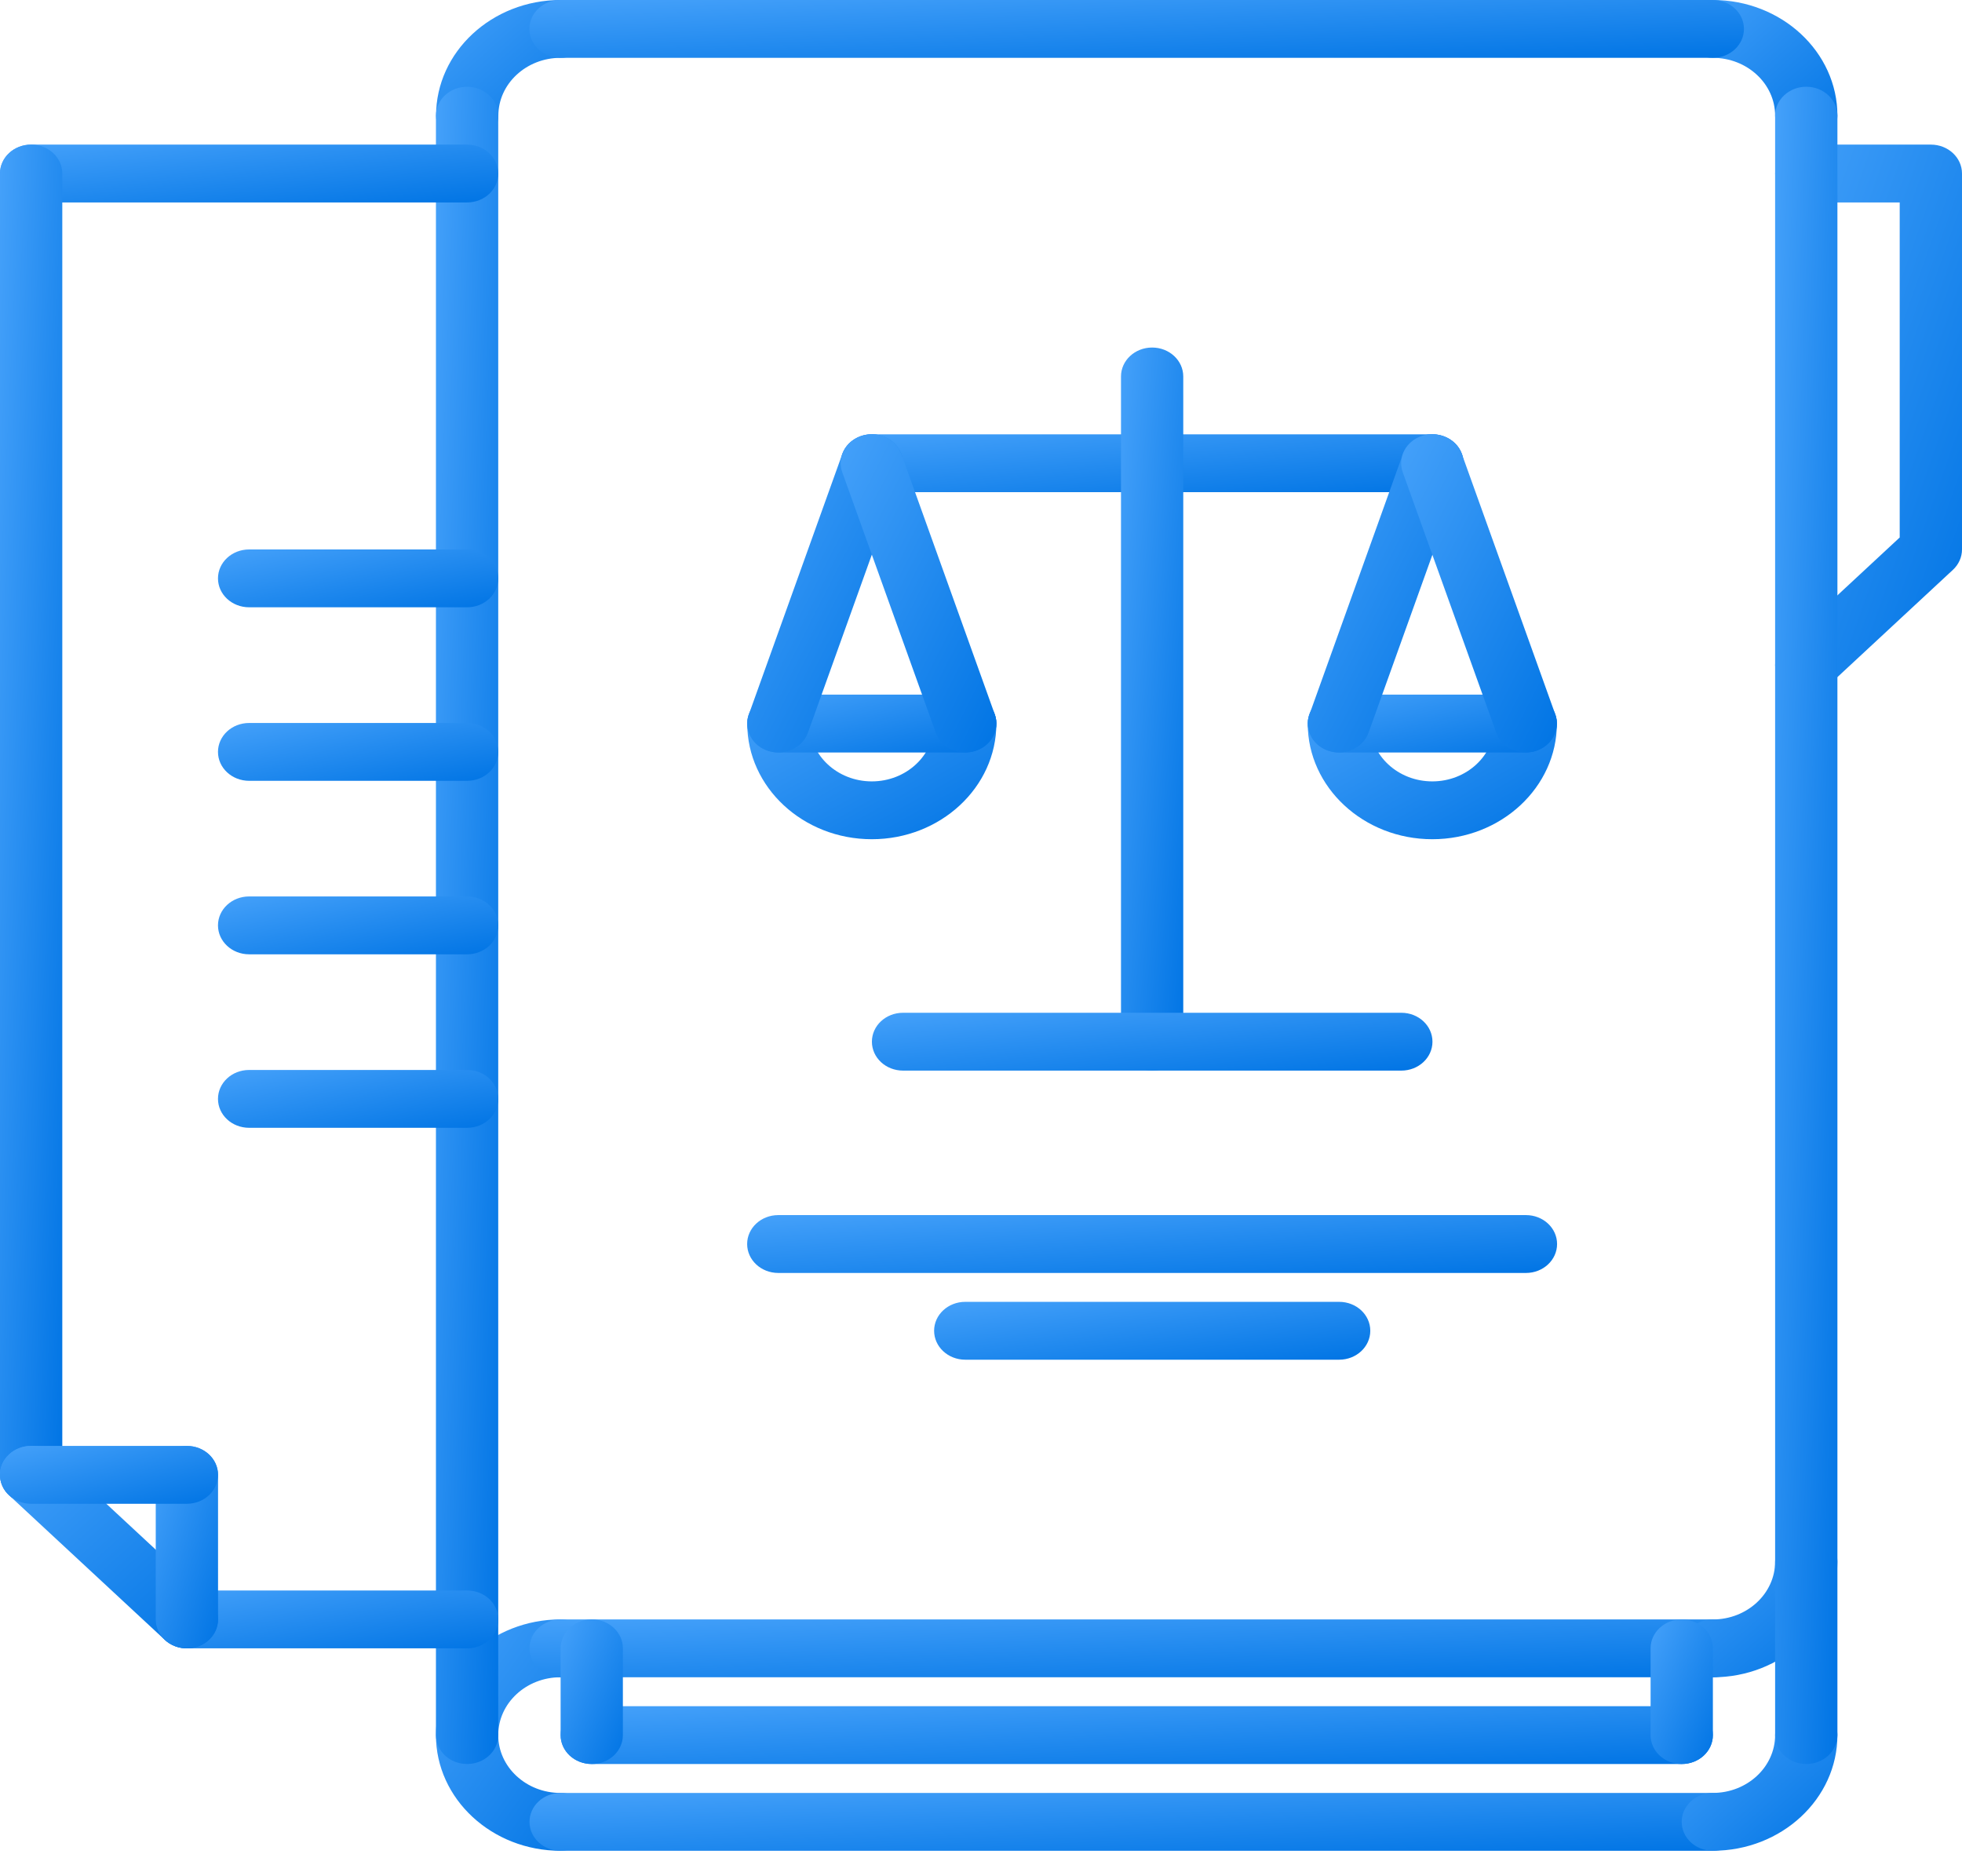 <svg width="68" height="65" viewBox="0 0 68 65" fill="none" xmlns="http://www.w3.org/2000/svg">
<path d="M19.427 64.134C17.046 64.134 15.109 62.336 15.109 60.126C15.109 57.915 17.046 56.117 19.427 56.117C20.023 56.117 20.506 56.565 20.506 57.119C20.506 57.674 20.023 58.121 19.427 58.121C18.236 58.121 17.268 59.02 17.268 60.126C17.268 61.231 18.236 62.13 19.427 62.13C20.023 62.13 20.506 62.577 20.506 63.132C20.506 63.686 20.023 64.134 19.427 64.134Z" fill="url(#paint0_linear)"/>
<path d="M59.367 58.121H19.431C18.834 58.121 18.352 57.674 18.352 57.119C18.352 56.565 18.834 56.117 19.431 56.117H59.367C59.964 56.117 60.447 56.565 60.447 57.119C60.447 57.674 59.964 58.121 59.367 58.121Z" fill="url(#paint1_linear)"/>
<path d="M59.367 64.134H19.431C18.834 64.134 18.352 63.686 18.352 63.132C18.352 62.578 18.834 62.13 19.431 62.13H59.367C59.964 62.13 60.447 62.578 60.447 63.132C60.447 63.686 59.964 64.134 59.367 64.134Z" fill="url(#paint2_linear)"/>
<path d="M59.364 58.122C58.767 58.122 58.285 57.674 58.285 57.12C58.285 56.565 58.767 56.118 59.364 56.118C60.555 56.118 61.523 55.219 61.523 54.113C61.523 53.559 62.005 53.111 62.603 53.111C63.199 53.111 63.682 53.559 63.682 54.113C63.682 56.324 61.745 58.122 59.364 58.122Z" fill="url(#paint3_linear)"/>
<path d="M62.603 5.01C62.005 5.01 61.523 4.561 61.523 4.008C61.523 2.903 60.555 2.004 59.364 2.004C58.767 2.004 58.285 1.555 58.285 1.002C58.285 0.449 58.767 0 59.364 0C61.745 0 63.682 1.798 63.682 4.008C63.682 4.561 63.199 5.01 62.603 5.01Z" fill="url(#paint4_linear)"/>
<path d="M16.193 5.01C15.595 5.01 15.113 4.561 15.113 4.008C15.113 1.798 17.05 0 19.431 0C20.027 0 20.51 0.449 20.51 1.002C20.51 1.555 20.027 2.004 19.431 2.004C18.24 2.004 17.272 2.903 17.272 4.008C17.272 4.561 16.789 5.01 16.193 5.01Z" fill="url(#paint5_linear)"/>
<path d="M59.364 64.133C58.767 64.133 58.285 63.686 58.285 63.131C58.285 62.577 58.767 62.129 59.364 62.129C60.555 62.129 61.523 61.23 61.523 60.125C61.523 59.571 62.005 59.123 62.603 59.123C63.199 59.123 63.682 59.571 63.682 60.125C63.682 62.336 61.745 64.133 59.364 64.133Z" fill="url(#paint6_linear)"/>
<path d="M62.603 24.05C62.327 24.05 62.05 23.952 61.84 23.757C61.418 23.365 61.418 22.732 61.84 22.34L65.841 18.625V7.015H62.603C62.006 7.015 61.524 6.566 61.524 6.013C61.524 5.46 62.006 5.011 62.603 5.011H66.921C67.517 5.011 68 5.46 68 6.013V19.04C68 19.306 67.886 19.561 67.683 19.748L63.366 23.757C63.156 23.952 62.879 24.05 62.603 24.05Z" fill="url(#paint7_linear)"/>
<path d="M59.363 2.004H19.427C18.83 2.004 18.348 1.555 18.348 1.002C18.348 0.449 18.83 0 19.427 0H59.363C59.96 0 60.443 0.449 60.443 1.002C60.443 1.555 59.96 2.004 59.363 2.004Z" fill="url(#paint8_linear)"/>
<path d="M16.189 61.127C15.592 61.127 15.109 60.679 15.109 60.125V4.008C15.109 3.455 15.592 3.006 16.189 3.006C16.785 3.006 17.268 3.455 17.268 4.008V60.125C17.268 60.679 16.785 61.127 16.189 61.127Z" fill="url(#paint9_linear)"/>
<path d="M58.287 61.127H20.509C19.912 61.127 19.43 60.679 19.43 60.125C19.43 59.571 19.912 59.123 20.509 59.123H58.287C58.883 59.123 59.366 59.571 59.366 60.125C59.366 60.679 58.883 61.127 58.287 61.127Z" fill="url(#paint10_linear)"/>
<path d="M58.286 61.128C57.689 61.128 57.207 60.68 57.207 60.126V57.119C57.207 56.565 57.689 56.117 58.286 56.117C58.883 56.117 59.366 56.565 59.366 57.119V60.126C59.366 60.68 58.883 61.128 58.286 61.128Z" fill="url(#paint11_linear)"/>
<path d="M20.509 61.128C19.912 61.128 19.43 60.68 19.43 60.126V57.119C19.43 56.565 19.912 56.117 20.509 56.117C21.106 56.117 21.588 56.565 21.588 57.119V60.126C21.588 60.68 21.106 61.128 20.509 61.128Z" fill="url(#paint12_linear)"/>
<path d="M62.603 61.127C62.006 61.127 61.523 60.679 61.523 60.125V4.008C61.523 3.455 62.006 3.006 62.603 3.006C63.199 3.006 63.682 3.455 63.682 4.008V60.125C63.682 60.679 63.199 61.127 62.603 61.127Z" fill="url(#paint13_linear)"/>
<path d="M16.189 7.015H1.079C0.482 7.015 0 6.566 0 6.013C0 5.46 0.482 5.011 1.079 5.011H16.189C16.786 5.011 17.268 5.46 17.268 6.013C17.268 6.566 16.786 7.015 16.189 7.015Z" fill="url(#paint14_linear)"/>
<path d="M16.19 57.119H6.478C5.881 57.119 5.398 56.672 5.398 56.117C5.398 55.563 5.881 55.115 6.478 55.115H16.19C16.788 55.115 17.27 55.563 17.27 56.117C17.27 56.672 16.788 57.119 16.19 57.119Z" fill="url(#paint15_linear)"/>
<path d="M1.079 52.109C0.482 52.109 0 51.661 0 51.107V6.013C0 5.46 0.482 5.011 1.079 5.011C1.676 5.011 2.159 5.46 2.159 6.013V51.107C2.159 51.661 1.676 52.109 1.079 52.109Z" fill="url(#paint16_linear)"/>
<path d="M6.477 57.12C6.2 57.12 5.924 57.021 5.713 56.826L0.317 51.816C-0.106 51.423 -0.106 50.79 0.317 50.398C0.738 50.007 1.421 50.007 1.842 50.398L7.239 55.409C7.661 55.801 7.661 56.434 7.239 56.826C7.029 57.021 6.753 57.12 6.477 57.12Z" fill="url(#paint17_linear)"/>
<path d="M6.478 57.119C5.881 57.119 5.398 56.671 5.398 56.117V51.107C5.398 50.552 5.881 50.105 6.478 50.105C7.074 50.105 7.557 50.552 7.557 51.107V56.117C7.557 56.671 7.074 57.119 6.478 57.119Z" fill="url(#paint18_linear)"/>
<path d="M6.476 52.109H1.079C0.482 52.109 0 51.661 0 51.107C0 50.552 0.482 50.105 1.079 50.105H6.476C7.073 50.105 7.556 50.552 7.556 51.107C7.556 51.661 7.073 52.109 6.476 52.109Z" fill="url(#paint19_linear)"/>
<path d="M16.19 21.044H8.634C8.037 21.044 7.555 20.595 7.555 20.042C7.555 19.489 8.037 19.04 8.634 19.04H16.19C16.786 19.04 17.269 19.489 17.269 20.042C17.269 20.595 16.786 21.044 16.19 21.044Z" fill="url(#paint20_linear)"/>
<path d="M16.19 27.057H8.634C8.037 27.057 7.555 26.608 7.555 26.055C7.555 25.502 8.037 25.053 8.634 25.053H16.19C16.786 25.053 17.269 25.502 17.269 26.055C17.269 26.608 16.786 27.057 16.19 27.057Z" fill="url(#paint21_linear)"/>
<path d="M16.19 33.069H8.634C8.037 33.069 7.555 32.62 7.555 32.066C7.555 31.514 8.037 31.064 8.634 31.064H16.19C16.786 31.064 17.269 31.514 17.269 32.066C17.269 32.62 16.786 33.069 16.19 33.069Z" fill="url(#paint22_linear)"/>
<path d="M16.19 39.081H8.634C8.037 39.081 7.555 38.634 7.555 38.079C7.555 37.525 8.037 37.077 8.634 37.077H16.19C16.786 37.077 17.269 37.525 17.269 38.079C17.269 38.634 16.786 39.081 16.19 39.081Z" fill="url(#paint23_linear)"/>
<path d="M49.642 17.054H30.216C29.619 17.054 29.137 16.605 29.137 16.052C29.137 15.498 29.619 15.05 30.216 15.05H49.642C50.24 15.05 50.722 15.498 50.722 16.052C50.722 16.605 50.24 17.054 49.642 17.054Z" fill="url(#paint24_linear)"/>
<path d="M39.931 37.099C39.334 37.099 38.852 36.651 38.852 36.097V13.045C38.852 12.492 39.334 12.043 39.931 12.043C40.528 12.043 41.01 12.492 41.01 13.045V36.098C41.01 36.651 40.528 37.099 39.931 37.099Z" fill="url(#paint25_linear)"/>
<path d="M48.568 37.099H31.298C30.701 37.099 30.219 36.651 30.219 36.097C30.219 35.543 30.701 35.095 31.298 35.095H48.568C49.165 35.095 49.647 35.543 49.647 36.097C49.647 36.651 49.165 37.099 48.568 37.099Z" fill="url(#paint26_linear)"/>
<path d="M52.887 44.111H26.974C26.377 44.111 25.895 43.662 25.895 43.108C25.895 42.554 26.377 42.106 26.974 42.106H52.887C53.484 42.106 53.966 42.554 53.966 43.108C53.966 43.662 53.484 44.111 52.887 44.111Z" fill="url(#paint27_linear)"/>
<path d="M46.413 47.117H33.454C32.858 47.117 32.375 46.668 32.375 46.114C32.375 45.56 32.858 45.112 33.454 45.112H46.413C47.01 45.112 47.492 45.56 47.492 46.114C47.492 46.668 47.01 47.117 46.413 47.117Z" fill="url(#paint28_linear)"/>
<path d="M30.216 29.081C27.835 29.081 25.898 27.283 25.898 25.072C25.898 24.519 26.381 24.07 26.978 24.07C27.575 24.07 28.057 24.519 28.057 25.072C28.057 26.178 29.025 27.077 30.216 27.077C31.406 27.077 32.375 26.178 32.375 25.072C32.375 24.519 32.857 24.07 33.454 24.07C34.051 24.07 34.533 24.519 34.533 25.072C34.533 27.282 32.597 29.081 30.216 29.081Z" fill="url(#paint29_linear)"/>
<path d="M33.454 26.075H26.978C26.381 26.075 25.898 25.625 25.898 25.072C25.898 24.519 26.381 24.07 26.978 24.07H33.454C34.051 24.07 34.533 24.519 34.533 25.072C34.533 25.625 34.051 26.075 33.454 26.075Z" fill="url(#paint30_linear)"/>
<path d="M26.977 26.074C26.865 26.074 26.75 26.057 26.636 26.022C26.072 25.847 25.765 25.28 25.954 24.755L29.192 15.734C29.381 15.21 29.987 14.923 30.557 15.1C31.122 15.276 31.429 15.843 31.24 16.368L28.002 25.389C27.851 25.809 27.43 26.074 26.977 26.074Z" fill="url(#paint31_linear)"/>
<path d="M33.454 26.074C33.002 26.074 32.581 25.808 32.431 25.388L29.193 16.368C29.003 15.843 29.309 15.276 29.875 15.1C30.443 14.924 31.052 15.21 31.24 15.733L34.478 24.754C34.667 25.279 34.362 25.846 33.796 26.022C33.681 26.057 33.567 26.074 33.454 26.074Z" fill="url(#paint32_linear)"/>
<path d="M49.642 29.081C47.261 29.081 45.324 27.283 45.324 25.072C45.324 24.519 45.807 24.07 46.404 24.07C47.001 24.07 47.483 24.519 47.483 25.072C47.483 26.178 48.451 27.077 49.642 27.077C50.832 27.077 51.8 26.178 51.8 25.072C51.8 24.519 52.283 24.07 52.88 24.07C53.477 24.07 53.959 24.519 53.959 25.072C53.959 27.282 52.023 29.081 49.642 29.081Z" fill="url(#paint33_linear)"/>
<path d="M52.88 26.075H46.404C45.807 26.075 45.324 25.625 45.324 25.072C45.324 24.519 45.807 24.07 46.404 24.07H52.88C53.477 24.07 53.959 24.519 53.959 25.072C53.959 25.625 53.477 26.075 52.88 26.075Z" fill="url(#paint34_linear)"/>
<path d="M46.407 26.074C46.295 26.074 46.179 26.057 46.066 26.022C45.502 25.847 45.195 25.28 45.384 24.755L48.622 15.734C48.811 15.21 49.415 14.923 49.987 15.1C50.552 15.276 50.858 15.843 50.67 16.368L47.432 25.389C47.28 25.809 46.859 26.074 46.407 26.074Z" fill="url(#paint35_linear)"/>
<path d="M52.88 26.074C52.427 26.074 52.006 25.808 51.857 25.388L48.618 16.368C48.429 15.843 48.735 15.276 49.3 15.1C49.869 14.924 50.477 15.21 50.666 15.733L53.904 24.754C54.093 25.279 53.788 25.846 53.222 26.022C53.107 26.057 52.993 26.074 52.88 26.074Z" fill="url(#paint36_linear)"/>
<defs>
<linearGradient id="paint0_linear" x1="15.109" y1="56.117" x2="22.499" y2="61.283" gradientUnits="userSpaceOnUse">
<stop stop-color="#45A1FA"/>
<stop offset="1" stop-color="#0074E4"/>
</linearGradient>
<linearGradient id="paint1_linear" x1="18.352" y1="56.117" x2="18.532" y2="60.043" gradientUnits="userSpaceOnUse">
<stop stop-color="#45A1FA"/>
<stop offset="1" stop-color="#0074E4"/>
</linearGradient>
<linearGradient id="paint2_linear" x1="18.352" y1="62.13" x2="18.532" y2="66.056" gradientUnits="userSpaceOnUse">
<stop stop-color="#45A1FA"/>
<stop offset="1" stop-color="#0074E4"/>
</linearGradient>
<linearGradient id="paint3_linear" x1="58.285" y1="53.111" x2="63.172" y2="58.577" gradientUnits="userSpaceOnUse">
<stop stop-color="#45A1FA"/>
<stop offset="1" stop-color="#0074E4"/>
</linearGradient>
<linearGradient id="paint4_linear" x1="58.285" y1="0" x2="63.172" y2="5.466" gradientUnits="userSpaceOnUse">
<stop stop-color="#45A1FA"/>
<stop offset="1" stop-color="#0074E4"/>
</linearGradient>
<linearGradient id="paint5_linear" x1="15.113" y1="0" x2="20" y2="5.466" gradientUnits="userSpaceOnUse">
<stop stop-color="#45A1FA"/>
<stop offset="1" stop-color="#0074E4"/>
</linearGradient>
<linearGradient id="paint6_linear" x1="58.285" y1="59.123" x2="63.172" y2="64.589" gradientUnits="userSpaceOnUse">
<stop stop-color="#45A1FA"/>
<stop offset="1" stop-color="#0074E4"/>
</linearGradient>
<linearGradient id="paint7_linear" x1="61.523" y1="5.011" x2="73.261" y2="9.156" gradientUnits="userSpaceOnUse">
<stop stop-color="#45A1FA"/>
<stop offset="1" stop-color="#0074E4"/>
</linearGradient>
<linearGradient id="paint8_linear" x1="18.348" y1="0" x2="18.528" y2="3.926" gradientUnits="userSpaceOnUse">
<stop stop-color="#45A1FA"/>
<stop offset="1" stop-color="#0074E4"/>
</linearGradient>
<linearGradient id="paint9_linear" x1="15.109" y1="3.006" x2="19.503" y2="3.175" gradientUnits="userSpaceOnUse">
<stop stop-color="#45A1FA"/>
<stop offset="1" stop-color="#0074E4"/>
</linearGradient>
<linearGradient id="paint10_linear" x1="19.43" y1="59.123" x2="19.619" y2="63.048" gradientUnits="userSpaceOnUse">
<stop stop-color="#45A1FA"/>
<stop offset="1" stop-color="#0074E4"/>
</linearGradient>
<linearGradient id="paint11_linear" x1="57.207" y1="56.117" x2="60.873" y2="57.758" gradientUnits="userSpaceOnUse">
<stop stop-color="#45A1FA"/>
<stop offset="1" stop-color="#0074E4"/>
</linearGradient>
<linearGradient id="paint12_linear" x1="19.43" y1="56.117" x2="23.096" y2="57.758" gradientUnits="userSpaceOnUse">
<stop stop-color="#45A1FA"/>
<stop offset="1" stop-color="#0074E4"/>
</linearGradient>
<linearGradient id="paint13_linear" x1="61.523" y1="3.006" x2="65.917" y2="3.175" gradientUnits="userSpaceOnUse">
<stop stop-color="#45A1FA"/>
<stop offset="1" stop-color="#0074E4"/>
</linearGradient>
<linearGradient id="paint14_linear" x1="0" y1="5.011" x2="0.434" y2="8.897" gradientUnits="userSpaceOnUse">
<stop stop-color="#45A1FA"/>
<stop offset="1" stop-color="#0074E4"/>
</linearGradient>
<linearGradient id="paint15_linear" x1="5.398" y1="55.115" x2="6.022" y2="58.948" gradientUnits="userSpaceOnUse">
<stop stop-color="#45A1FA"/>
<stop offset="1" stop-color="#0074E4"/>
</linearGradient>
<linearGradient id="paint16_linear" x1="0" y1="5.011" x2="4.39" y2="5.22" gradientUnits="userSpaceOnUse">
<stop stop-color="#45A1FA"/>
<stop offset="1" stop-color="#0074E4"/>
</linearGradient>
<linearGradient id="paint17_linear" x1="0" y1="50.105" x2="6.843" y2="57.757" gradientUnits="userSpaceOnUse">
<stop stop-color="#45A1FA"/>
<stop offset="1" stop-color="#0074E4"/>
</linearGradient>
<linearGradient id="paint18_linear" x1="5.398" y1="50.105" x2="9.391" y2="51.38" gradientUnits="userSpaceOnUse">
<stop stop-color="#45A1FA"/>
<stop offset="1" stop-color="#0074E4"/>
</linearGradient>
<linearGradient id="paint19_linear" x1="0" y1="50.105" x2="0.943" y2="53.798" gradientUnits="userSpaceOnUse">
<stop stop-color="#45A1FA"/>
<stop offset="1" stop-color="#0074E4"/>
</linearGradient>
<linearGradient id="paint20_linear" x1="7.555" y1="19.04" x2="8.307" y2="22.825" gradientUnits="userSpaceOnUse">
<stop stop-color="#45A1FA"/>
<stop offset="1" stop-color="#0074E4"/>
</linearGradient>
<linearGradient id="paint21_linear" x1="7.555" y1="25.053" x2="8.307" y2="28.838" gradientUnits="userSpaceOnUse">
<stop stop-color="#45A1FA"/>
<stop offset="1" stop-color="#0074E4"/>
</linearGradient>
<linearGradient id="paint22_linear" x1="7.555" y1="31.064" x2="8.307" y2="34.849" gradientUnits="userSpaceOnUse">
<stop stop-color="#45A1FA"/>
<stop offset="1" stop-color="#0074E4"/>
</linearGradient>
<linearGradient id="paint23_linear" x1="7.555" y1="37.077" x2="8.307" y2="40.862" gradientUnits="userSpaceOnUse">
<stop stop-color="#45A1FA"/>
<stop offset="1" stop-color="#0074E4"/>
</linearGradient>
<linearGradient id="paint24_linear" x1="29.137" y1="15.05" x2="29.486" y2="18.953" gradientUnits="userSpaceOnUse">
<stop stop-color="#45A1FA"/>
<stop offset="1" stop-color="#0074E4"/>
</linearGradient>
<linearGradient id="paint25_linear" x1="38.852" y1="12.043" x2="43.217" y2="12.434" gradientUnits="userSpaceOnUse">
<stop stop-color="#45A1FA"/>
<stop offset="1" stop-color="#0074E4"/>
</linearGradient>
<linearGradient id="paint26_linear" x1="30.219" y1="35.095" x2="30.606" y2="38.991" gradientUnits="userSpaceOnUse">
<stop stop-color="#45A1FA"/>
<stop offset="1" stop-color="#0074E4"/>
</linearGradient>
<linearGradient id="paint27_linear" x1="25.895" y1="42.106" x2="26.164" y2="46.022" gradientUnits="userSpaceOnUse">
<stop stop-color="#45A1FA"/>
<stop offset="1" stop-color="#0074E4"/>
</linearGradient>
<linearGradient id="paint28_linear" x1="32.375" y1="45.112" x2="32.869" y2="48.983" gradientUnits="userSpaceOnUse">
<stop stop-color="#45A1FA"/>
<stop offset="1" stop-color="#0074E4"/>
</linearGradient>
<linearGradient id="paint29_linear" x1="25.898" y1="24.07" x2="30.087" y2="31.566" gradientUnits="userSpaceOnUse">
<stop stop-color="#45A1FA"/>
<stop offset="1" stop-color="#0074E4"/>
</linearGradient>
<linearGradient id="paint30_linear" x1="25.898" y1="24.07" x2="26.736" y2="27.817" gradientUnits="userSpaceOnUse">
<stop stop-color="#45A1FA"/>
<stop offset="1" stop-color="#0074E4"/>
</linearGradient>
<linearGradient id="paint31_linear" x1="25.898" y1="15.048" x2="34.641" y2="19.491" gradientUnits="userSpaceOnUse">
<stop stop-color="#45A1FA"/>
<stop offset="1" stop-color="#0074E4"/>
</linearGradient>
<linearGradient id="paint32_linear" x1="29.137" y1="15.048" x2="37.88" y2="19.492" gradientUnits="userSpaceOnUse">
<stop stop-color="#45A1FA"/>
<stop offset="1" stop-color="#0074E4"/>
</linearGradient>
<linearGradient id="paint33_linear" x1="45.324" y1="24.07" x2="49.513" y2="31.566" gradientUnits="userSpaceOnUse">
<stop stop-color="#45A1FA"/>
<stop offset="1" stop-color="#0074E4"/>
</linearGradient>
<linearGradient id="paint34_linear" x1="45.324" y1="24.07" x2="46.162" y2="27.817" gradientUnits="userSpaceOnUse">
<stop stop-color="#45A1FA"/>
<stop offset="1" stop-color="#0074E4"/>
</linearGradient>
<linearGradient id="paint35_linear" x1="45.328" y1="15.048" x2="54.071" y2="19.491" gradientUnits="userSpaceOnUse">
<stop stop-color="#45A1FA"/>
<stop offset="1" stop-color="#0074E4"/>
</linearGradient>
<linearGradient id="paint36_linear" x1="48.562" y1="15.048" x2="57.306" y2="19.492" gradientUnits="userSpaceOnUse">
<stop stop-color="#45A1FA"/>
<stop offset="1" stop-color="#0074E4"/>
</linearGradient>
</defs>
</svg>
